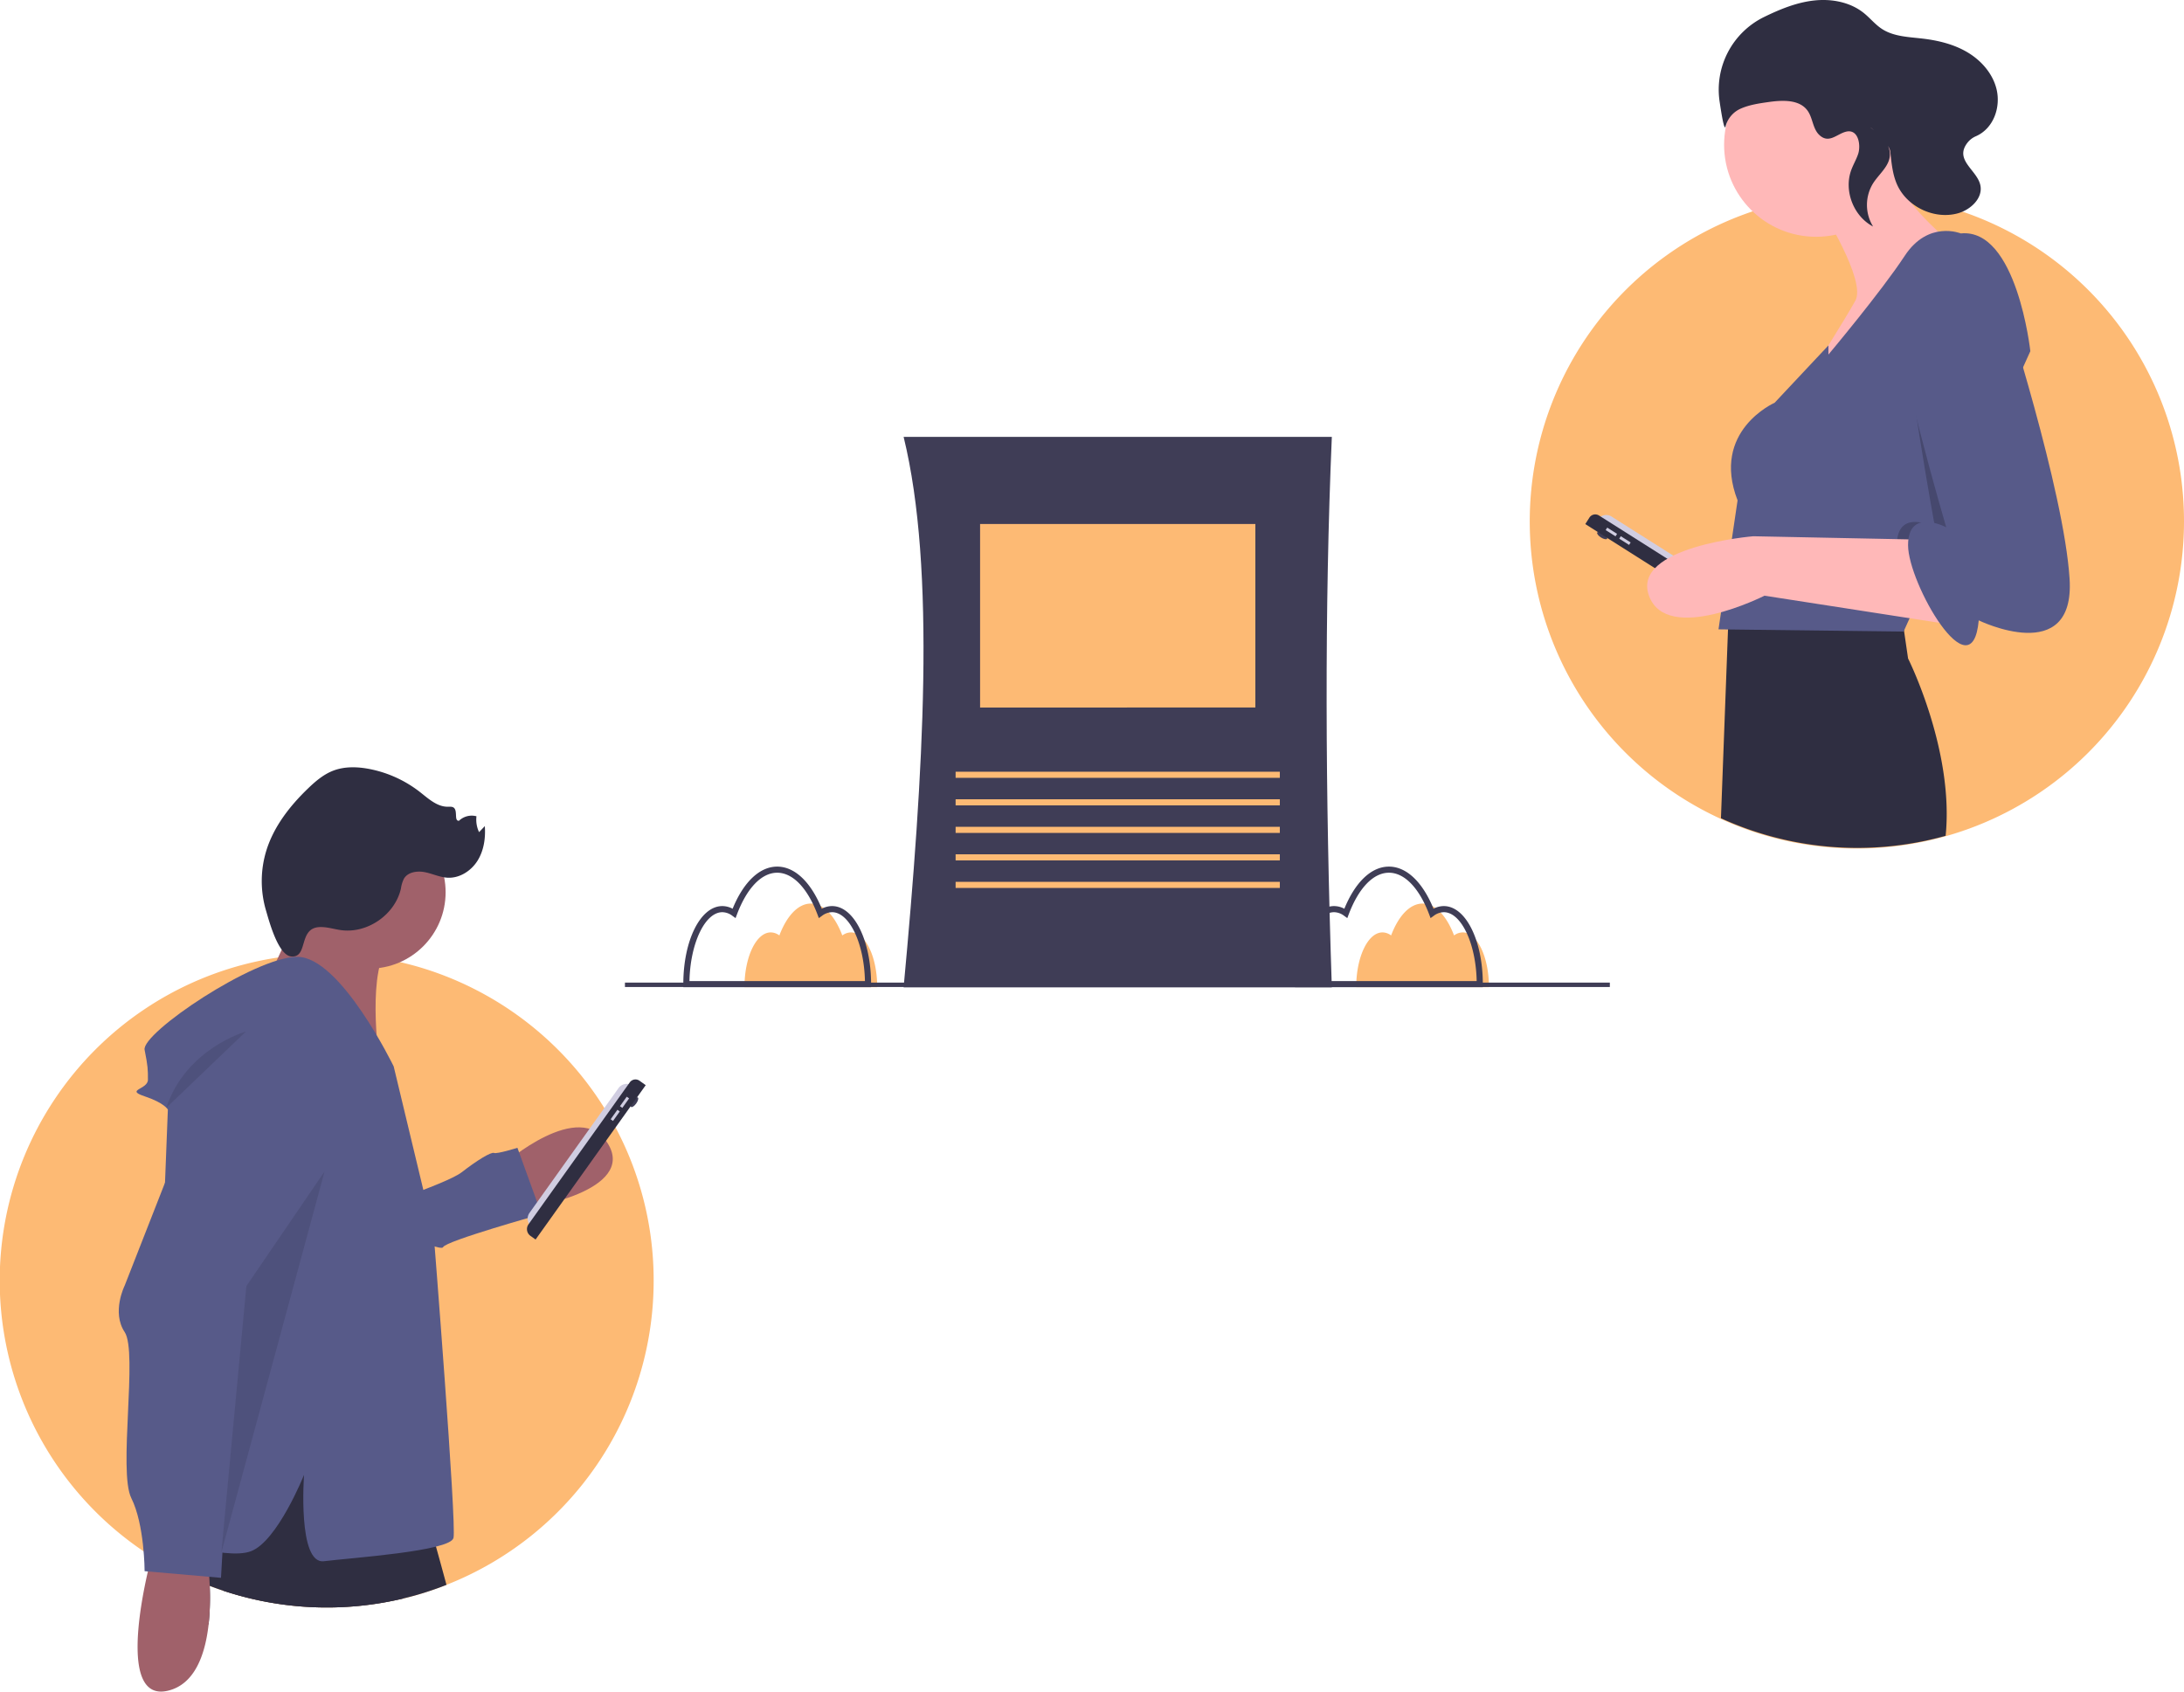 <svg data-name="Layer 1" xmlns="http://www.w3.org/2000/svg" width="989" height="766.087"><path d="M603.106 447.158h-193.913c9.025-97.324 14.666-189.315 0-249.317h193.913c-3.335 77.685-2.947 161.42 0 249.317z" fill="#3f3d56"/><path fill="#fdba74" d="M443.82 237.317h124.658v83.106H443.82zM432.739 349.509H579.559v2.77H432.739zM432.739 361.975H579.559v2.77H432.739zM432.739 374.441H579.559v2.77H432.739zM432.739 386.907H579.559v2.77H432.739zM432.739 399.373H579.559v2.77H432.739zM662.356 422.269a6.616 6.616 0 00-3.901 1.372c-3.325-8.787-8.472-14.433-14.254-14.433s-10.93 5.647-14.255 14.433a6.616 6.616 0 00-3.901-1.373c-6.569 0-11.895 11.11-11.895 24.815h60.101c0-13.705-5.326-24.815-11.895-24.815z"/><path d="M671.48 447.084h-85.032v-1.385c0-19.823 7.76-35.351 17.666-35.351a9.842 9.842 0 014.66 1.208c4.965-12.155 12.268-19.084 20.19-19.084s15.225 6.929 20.191 19.084a9.842 9.842 0 014.66-1.208c9.906 0 17.666 15.528 17.666 35.351zm-82.248-2.77h79.464c-.345-17.049-7.019-31.196-14.882-31.196a7.699 7.699 0 00-4.527 1.615l-1.467 1.063-.64-1.695c-4.536-11.986-11.175-18.86-18.216-18.86s-13.679 6.874-18.215 18.86l-.64 1.695-1.467-1.063a7.699 7.699 0 00-4.527-1.615c-7.862 0-14.537 14.147-14.882 31.196z" fill="#3f3d56"/><path d="M385.337 422.269a6.616 6.616 0 00-3.901 1.372c-3.325-8.787-8.472-14.433-14.254-14.433s-10.93 5.647-14.255 14.433a6.616 6.616 0 00-3.901-1.373c-6.569 0-11.895 11.11-11.895 24.815h60.101c-0-13.705-5.326-24.815-11.895-24.815z" fill="#fdba74"/><path d="M394.462 447.084h-85.032v-1.385c0-19.823 7.76-35.351 17.666-35.351a9.842 9.842 0 014.66 1.208c4.965-12.155 12.268-19.084 20.19-19.084s15.225 6.929 20.191 19.084a9.842 9.842 0 014.66-1.208c9.906 0 17.666 15.528 17.666 35.351zm-82.248-2.77h79.464c-.345-17.049-7.019-31.196-14.882-31.196a7.699 7.699 0 00-4.527 1.615l-1.467 1.063-.64-1.695c-4.536-11.986-11.175-18.86-18.216-18.86s-13.679 6.874-18.215 18.86l-.64 1.695-1.467-1.063a7.699 7.699 0 00-4.527-1.615c-7.862 0-14.537 14.147-14.882 31.196z" fill="#3f3d56"/><path d="M989 236A148.135 148.135 0 11837.61 88.04c.46-.01.92-.02 1.39-.03.66-.01 1.33-.01 2-.01 1.68 0 3.36.03 5.03.09q5.52.18 10.92.76c2.08.22 4.13.49 6.18.79.23.04.47.07.7.11a146.198 146.198 0 0124.89 6.11A148.077 148.077 0 01989 236z" fill="#fdba74"/><ellipse cx="831.022" cy="309.532" rx=".991" ry="2.642" transform="rotate(-57.656 717.445 371.895)" fill="#3f3d56"/><path d="M723.429 235.386a4.624 4.624 0 016.381-1.433l58.601 37.109a4.624 4.624 0 011.433 6.381l-66.415-42.057z" fill="#d0cde1"/><path d="M717.885 237.348l1.844-2.911a3.16 3.16 0 014.36-.979l66.722 42.252a3.743 3.743 0 011.16 5.164l-1.532 2.419-72.554-45.945z" fill="#2f2e41"/><path fill="#d0cde1" d="M727.112 240.064l.707-1.116 4.465 2.827-.707 1.116zM733.251 243.952l.707-1.116 4.465 2.827-.707 1.116z"/><circle cx="822.395" cy="65.584" r="41.652" fill="#ffb8b8"/><path d="M824.935 95.045s20.318 32.001 15.239 41.144-20.826 34.033-20.826 34.033 70.097-51.811 60.954-62.986c0 0-20.826-17.778-21.842-28.953z" fill="#ffb8b8"/><path d="M881.06 378.52a148.694 148.694 0 01-101.75-7.95l3.2-85.5.24-6.65.09-2.16.11-3.18.08-2.03s.13-.01.38-.02c.68-.05 2.25-.16 4.5-.29 2.61-.15 6.12-.34 10.21-.51.97-.04 1.97-.08 3-.13 21.54-.8 55.18-.97 59.63 5.52l.56 3.82.9 6.17 1.84 12.61s20.92 41.6 17.01 80.3z" fill="#2f2e41"/><path d="M919.414 159.046l-35.983 79.611-15.625 34.561-5.791 12.816-83.812-1.016 8.635-58.414c-12.191-31.493 16.762-44.192 16.762-44.192l24.382-25.982v4.14s23.874-28.445 34.541-44.7 25.398-10.159 25.398-10.159c25.398-2.54 31.493 53.335 31.493 53.335z" fill="#575a89"/><path d="M883.431 238.657l-15.625 34.561c-5.019-9.387-8.838-20.018-8.838-26.297 0-17.27 17.27-8.127 17.27-8.127s-13.969-76.446-13.969-99.304c0-15.183 12.658 52.197 21.161 99.167z" opacity=".2"/><path d="M869.635 244.382l-75.684-1.524s-55.367 4.572-47.239 26.921 52.319 0 52.319 0l88.383 13.715z" fill="#ffb8b8"/><path d="M883.857 109.775s-26.413 2.032-26.413 24.89 23.874 104.13 23.874 104.13-17.27-9.143-17.27 8.127 28.953 67.557 32.001 34.033c0 0 43.684 21.334 41.144-18.794s-29.969-124.956-29.969-124.956-3.048-28.953-23.366-27.429z" fill="#575a89"/><path d="M823.781 61.053c-2.917-2.823-2.863-7.584-5.214-10.893-3.691-5.196-11.377-4.848-17.688-3.951-4.195.596-8.451 1.21-12.343 2.868a12.162 12.162 0 00-7.14 8.177c-.494 2.047-1.584-3.761-2.693-11.283a36.639 36.639 0 0120.053-38.233q.124-.061.246-.12c7.138-3.469 14.615-6.532 22.505-7.393s16.307.698 22.495 5.667c2.828 2.271 5.128 5.187 8.16 7.178 5.327 3.498 12.073 3.667 18.403 4.405 7.159.834 14.334 2.585 20.514 6.293s11.3 9.558 13.018 16.557c2.004 8.165-1.267 17.816-9.294 21.359a9.674 9.674 0 00-3.628 2.662c-6.592 8.058 4.05 12.467 5.593 19.481 1.288 5.853-4.341 11.152-10.113 12.763-10.75 3.002-23.264-2.977-27.683-13.226-1.98-4.591-2.43-9.67-2.969-14.641-.617-5.69-15.541-15.996-5.465-8.244a14.069 14.069 0 014.469 5.652c3.065 7.337-3.296 11.502-6.708 16.74a18.634 18.634 0 00-.105 19.704c-8.844-4.621-13.317-16.203-9.875-25.569.915-2.49 2.302-4.791 3.133-7.31 1.297-3.93.151-11.568-5.65-10.019-4.14 1.105-7.679 5.575-12.021 1.373z" fill="#2f2e41"/><path d="M296 580a147.994 147.994 0 01-93.82 137.75c-2.17.87-4.38 1.68-6.6 2.43q-3.72 1.275-7.52 2.34-2.64.735-5.33 1.38a148.921 148.921 0 01-81.61-3.48c-2.07-.69-4.12-1.43-6.15-2.2-2.73-1.05-5.43-2.18-8.08-3.39-.2-.08-.39-.17-.58-.26-1.04-.48-2.05-.96-3.08-1.47h-.01q-2.115-1.02-4.19-2.12-4.77-2.52-9.33-5.37-2.37-1.47-4.67-3.05a147.939 147.939 0 0153-267.52q3.915-.81 7.91-1.4c1.67-.26 3.36-.48 5.05-.67 1.21-.14 2.42-.27 3.65-.37h.01q4.935-.45 9.96-.56c.46-.01.92-.02 1.39-.03.26 0 .52-.01.78 0h.01c.4-.01.8-.01 1.21-.01 1.68 0 3.36.03 5.03.09q5.52.18 10.92.76c2.08.22 4.13.49 6.18.79.23.04.47.07.7.11.68.11 1.37.22 2.05.34 1.44.23 2.87.5 4.3.79 1.34.27 2.67.55 4 .85a144.133 144.133 0 0114.54 4.13 148.41 148.41 0 0177.94 61.93q.765 1.215 1.5 2.46c.38.62.74 1.24 1.1 1.87q.195.315.36.63c.08.12.14.24.21.36.66 1.15 1.3 2.32 1.92 3.49A147.344 147.344 0 01296 580z" fill="#fdba74"/><path d="M228.238 527.139s34.354-30.199 47.116-9.091-35.755 29.654-38.558 28.562-8.557-19.471-8.557-19.471z" fill="#a0616a"/><path d="M161.415 549.538s40.654-13.221 47.587-18.591 13.32-9.339 14.721-8.793 10.591-2.332 10.591-2.332l10.889 30.063s-43.457 12.129-44.549 14.932-39.24-15.28-39.24-15.28z" fill="#575a89"/><path d="M182.73 723.9a148.921 148.921 0 01-81.61-3.48l1.8-17.02 1.67-15.9 25.05-38.73 8.03-12.41 33.09 12.03 3.37 21.25 5.37 33.89z" fill="#2f2e41"/><path d="M202.18 717.75c-2.17.87-4.38 1.68-6.6 2.43q-3.72 1.275-7.52 2.34-2.64.735-5.33 1.38a148.921 148.921 0 01-81.61-3.48c-2.07-.69-4.12-1.43-6.15-2.2a115.185 115.185 0 01-.54 17.75 209.822 209.822 0 01-7.54-21.14c-.15-.48-.29-.96-.43-1.44-.7-2.42-1.32-4.73-1.88-6.9-.64-2.51-1.19-4.84-1.65-6.97-1.83-8.36-2.41-13.53-2.41-13.53l19.55-40.6 3.91.45 1.62.18 9.8 1.12 14.24 1.63 23.07 2.63 21.42 18.24 19.19 16.35s1.6 5.44 4.11 14.45c1.36 4.84 2.97 10.71 4.75 17.31z" fill="#2f2e41"/><circle cx="167.201" cy="404.09" r="34.591" fill="#a0616a"/><path d="M138.938 405.83l-18.103 38.728 50.825 35.204s-5.983-41.927 5.288-52.544-38.01-21.388-38.01-21.388z" fill="#a0616a"/><path d="M178.279 482.959s-24.063-49.63-43.614-49.63-70.685 34.591-69.181 42.11 1.504 9.024 1.504 13.536-10.528 4.512-1.504 7.52 10.528 6.016 10.528 6.016l-7.52 192.504s33.087 12.031 45.118 7.52 24.063-34.591 24.063-34.591-3.008 40.606 9.024 39.102 57.15-4.512 58.654-10.528-9.024-138.363-9.024-138.363z" fill="#575a89"/><path d="M94.43 735.97v.02c-1.54 13.33-6.21 26.84-18.42 29.71-20.74 4.88-12.78-37.74-9.04-54.01.88-3.79 1.52-6.15 1.52-6.15l1.21.07 14.88.88 9.48.56s.39 2.75.69 7.06c.09 1.25.17 2.63.22 4.11a115.185 115.185 0 01-.54 17.75z" fill="#a0616a"/><path d="M100.074 470.928L56.46 582.219s-6.016 12.032 0 21.055-3.008 63.166 3.008 75.197 6.016 33.087 6.016 33.087l34.591 3.008 7.52-132.347 39.102-84.221s-3.008-34.591-46.622-27.071z" fill="#575a89"/><path d="M111.354 467.168s-27.071 7.52-36.095 34.591z" opacity=".1"/><path d="M144.532 419.871c3.365-.201 6.652.936 9.993 1.38 11.957 1.587 24.396-7.089 27.036-18.858a14.47 14.47 0 011.383-4.505c1.84-3.005 6.031-3.577 9.486-2.886s6.73 2.308 10.248 2.492c5.433.285 10.648-3.059 13.543-7.665s3.715-10.273 3.324-15.699l-2.604 2.733a13.228 13.228 0 01-1.179-7.189 8.342 8.342 0 00-7.902 2.022c-2.296.244-.563-4.259-2.269-5.816-.714-.652-1.81-.529-2.777-.519-4.885.047-8.837-3.69-12.687-6.698a53.912 53.912 0 00-22.77-10.386c-5.516-1.076-11.383-1.249-16.614.805-4.296 1.687-7.893 4.76-11.22 7.959-8.191 7.876-15.443 17.13-18.851 27.969a47.084 47.084 0 00-.226 27.302c1.373 4.634 5.511 20.505 11.569 20.874 7.612.464 3.042-12.751 12.516-13.316z" fill="#2f2e41"/><path opacity=".1" d="M146.99 530.501l-35.421 51.951-11.328 120.67 46.749-172.621z"/><ellipse cx="392.805" cy="566.126" rx="2.642" ry=".991" transform="rotate(-54.493 275.043 635.084)" fill="#3f3d56"/><path d="M240.876 555.714a4.624 4.624 0 01-1.079-6.45l40.286-56.464a4.624 4.624 0 016.45-1.079l-45.658 63.993z" fill="#d0cde1"/><path d="M242.53 561.357l-2.331-1.663a3.743 3.743 0 01-.873-5.22l45.869-64.289a3.16 3.16 0 014.408-.737l2.805 2.002-49.878 69.908z" fill="#2f2e41"/><path fill="#d0cde1" d="M281.816 501.745l-1.075-.767 3.07-4.302 1.075.767zM277.596 507.661l-1.075-.767 3.07-4.302 1.075.767z"/><path fill="#3f3d56" d="M283 445h446v2H283z"/></svg>